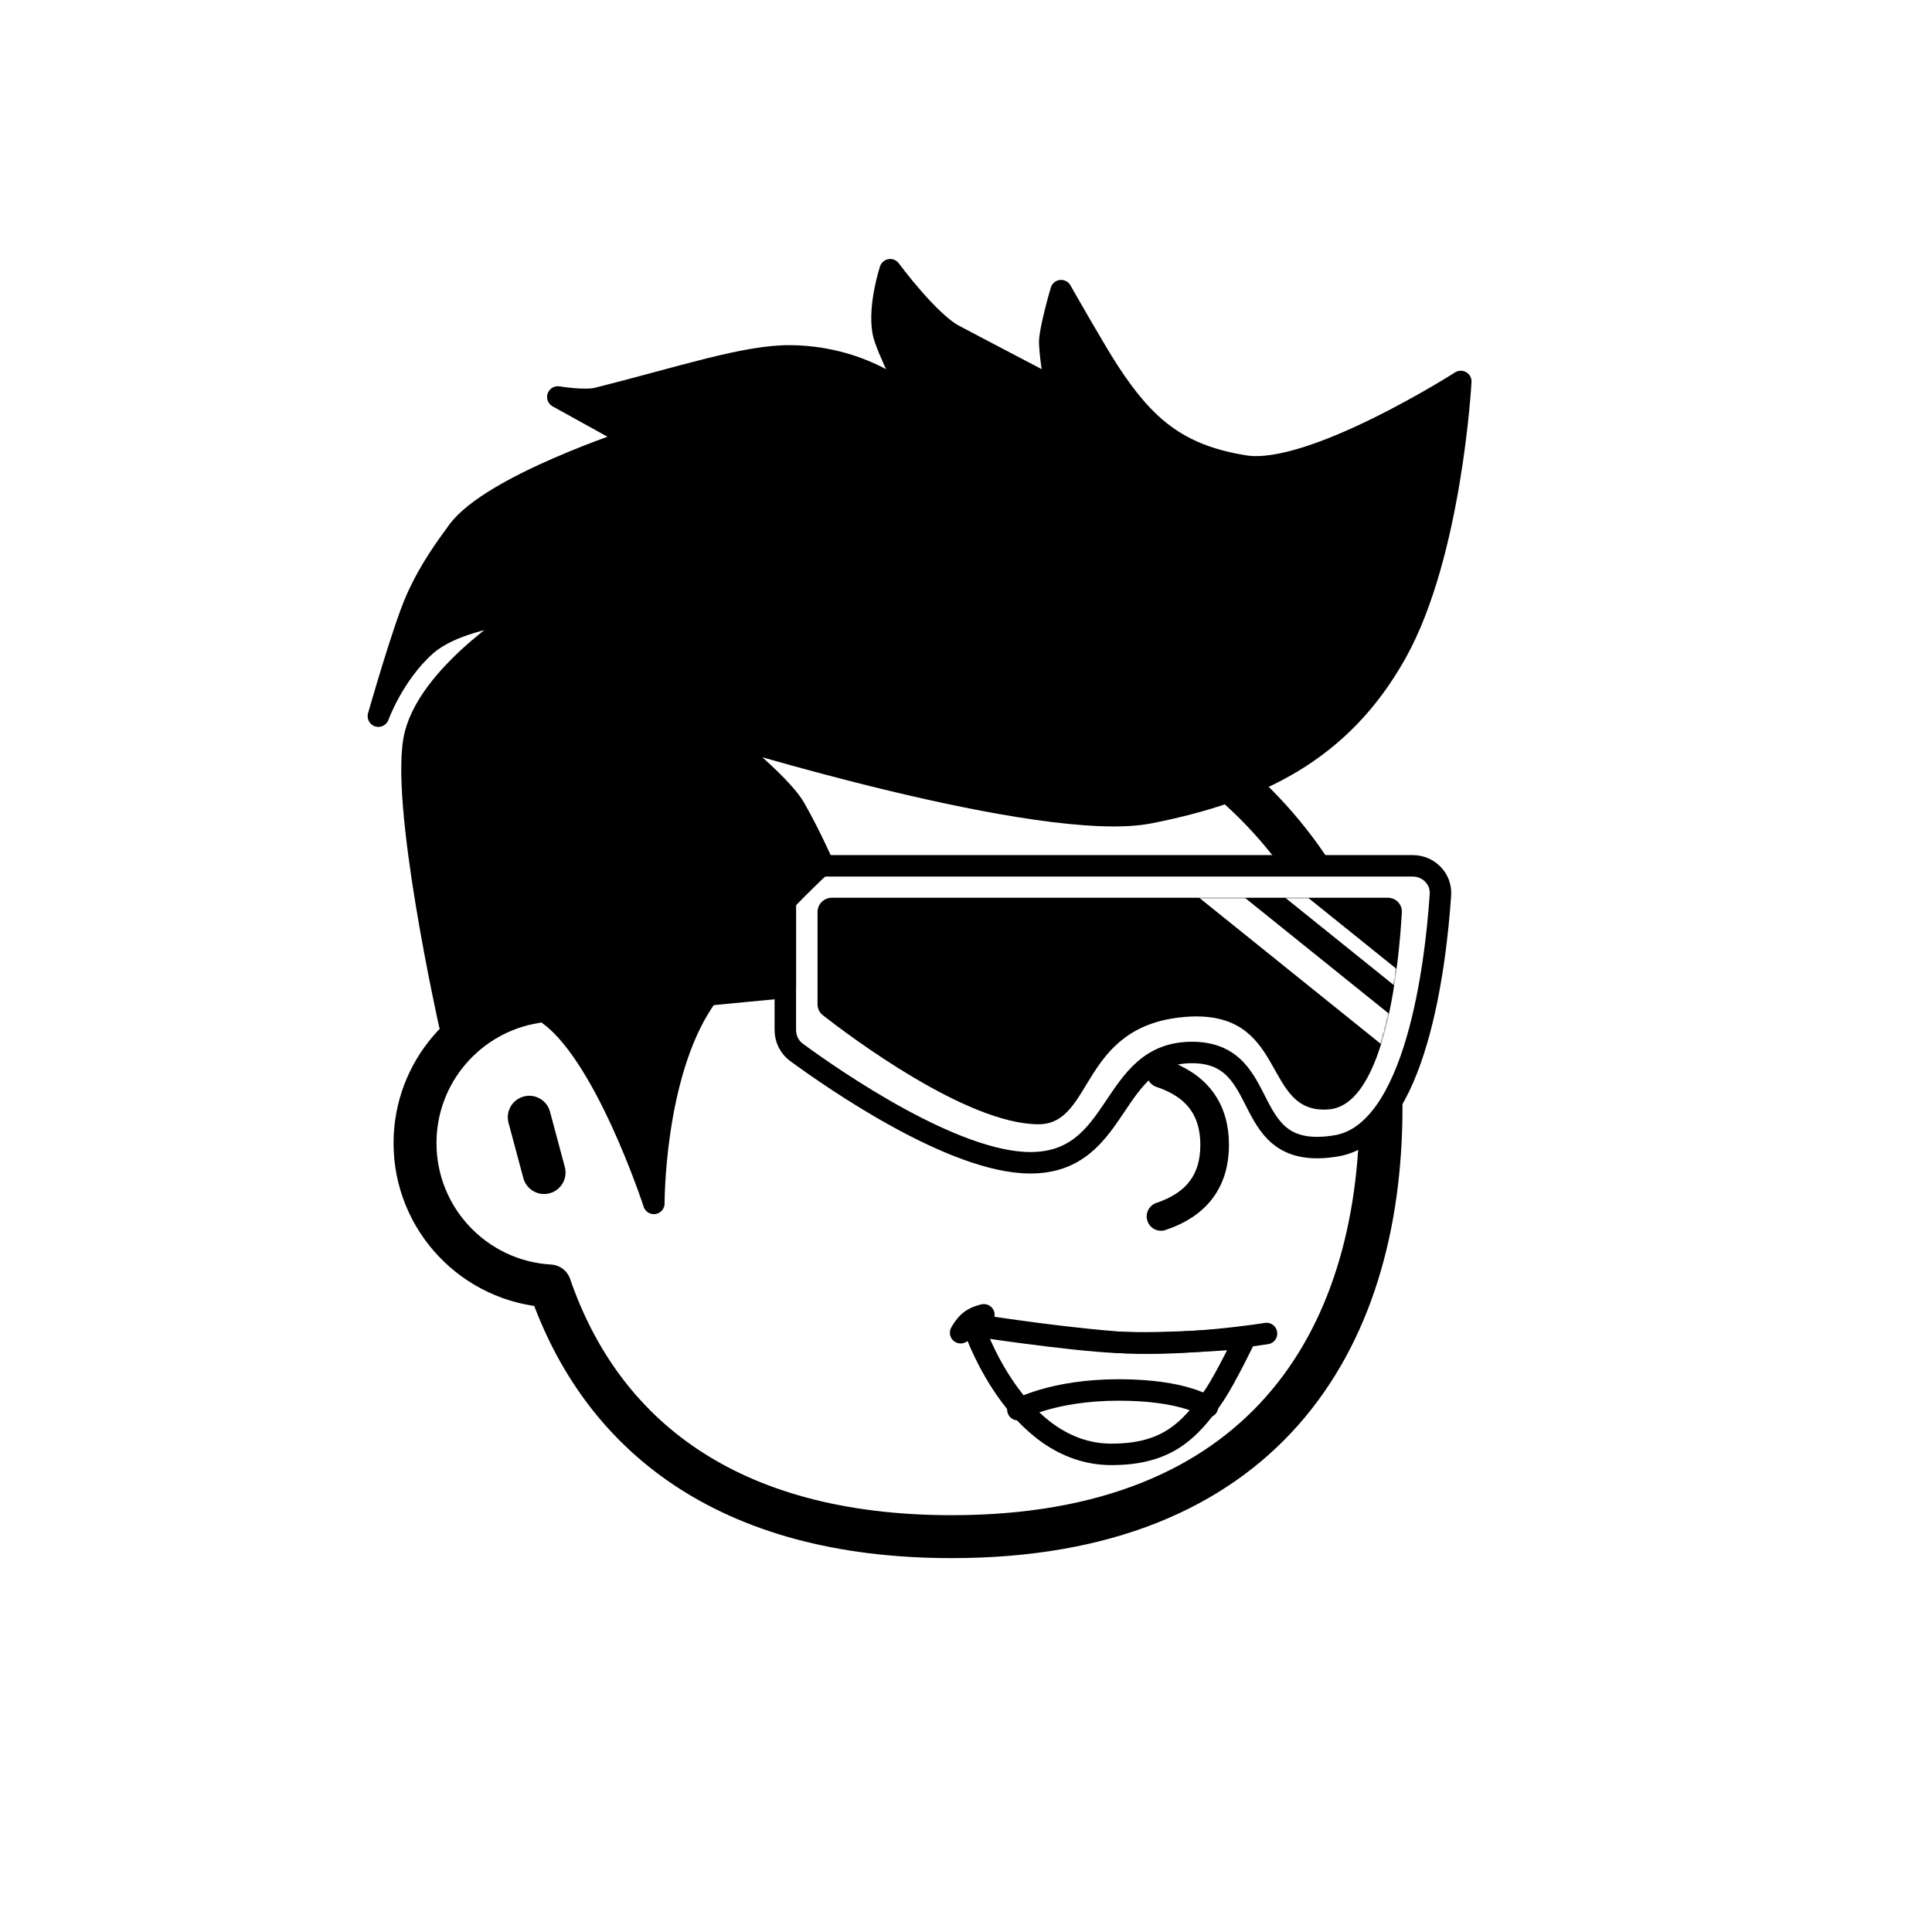 <svg viewBox="0 0 1080 1080" fill="none" xmlns="http://www.w3.org/2000/svg">
    <defs>
        <filter id="filter" x="-20%" y="-20%" width="140%" height="140%"
            filterUnits="objectBoundingBox" primitiveUnits="userSpaceOnUse"
            color-interpolation-filters="linearRGB">
            <feMorphology operator="dilate" radius="20 20" in="SourceAlpha" result="morphology" />
            <feFlood flood-color="#ffffff" flood-opacity="1" result="flood" />
            <feComposite in="flood" in2="morphology" operator="in" result="composite" />
            <feMerge result="merge">
                <feMergeNode in="composite" result="mergeNode" />
                <feMergeNode in="SourceGraphic" result="mergeNode1" />
            </feMerge>
        </filter>
    </defs>
    <g id="notion-avatar" filter="url(#filter)">
        <g id="notion-avatar-face" fill="#ffffff">      <!--?xml
            version="1.0" encoding="UTF-8"?-->
            <title>Face/ 5</title>
            <g id="Face/-5" stroke="none" stroke-width="1" fill-rule="evenodd"
                stroke-linecap="round" stroke-linejoin="round">
                <path
                    d="M532,379 C664.548,379 772,486.452 772,619 C772,751.548 704.548,859 532,859 C405.843,859 335.867,801.56 307.359,718.867 C265.337,716.465 232,681.625 232,639 C232,599.135 261.159,566.08 299.312,560.001 C325.599,455.979 419.81,379 532,379 Z M295.859,624.545 L304.141,655.455"
                    id="Path" stroke="#000000" stroke-width="24" />
            </g>
        </g>
        <g id="notion-avatar-nose">      <!--?xml
            version="1.0" encoding="UTF-8"?-->
            <title>Nose/ 7</title>
            <g id="Nose/-7" stroke="none" stroke-width="1" fill="none" fill-rule="evenodd"
                stroke-linecap="round" stroke-linejoin="round">
                <path d="M649,600 C669,606.667 679,620 679,640 C679,660 669,673.333 649,680"
                    id="Path" stroke="#000000" stroke-width="16" />
            </g>
        </g>
        <g id="notion-avatar-mouth">
            <g id="Mouth/ 17">
                <g id="Group">
                    <path id="Path" fill-rule="evenodd" clip-rule="evenodd"
                        d="M696 748.043C696 748.043 652.693 751.692 624.619 750.391C596.544 749.09 544 741 544 741C544 741 567.514 813 621.26 813C650.652 813 664.489 801.44 679.204 779.348C685.215 770.324 696 748.043 696 748.043Z"
                        stroke="black" stroke-width="12" stroke-linecap="round"
                        stroke-linejoin="round" />
                    <path id="Path_2"
                        d="M708 745.444C708 745.444 660.212 753.222 622.485 750.111C584.758 747 542 740 542 740"
                        stroke="black" stroke-width="12" stroke-linecap="round"
                        stroke-linejoin="round" />
                    <path id="Path_3"
                        d="M537 745C537 745 539.438 740.385 542.688 738.077C545.938 735.769 550 735 550 735"
                        stroke="black" stroke-width="12" stroke-linecap="round"
                        stroke-linejoin="round" />
                    <path id="Path_4"
                        d="M569 788C569 788 588.349 777 625.365 777C662.381 777 675 786.429 675 786.429"
                        stroke="black" stroke-width="12" stroke-linecap="round"
                        stroke-linejoin="round" />
                </g>
            </g>
        </g>
        <g id="notion-avatar-eyes">      <!--?xml
            version="1.0" encoding="UTF-8"?-->
            <title>Eyes/ 8</title>
            <g id="Eyes/-8" stroke="none" stroke-width="1" fill="none" fill-rule="evenodd">
                <path
                    d="M570,516 C578.837,516 586,526.745 586,540 C586,553.255 578.837,564 570,564 C561.163,564 554,553.255 554,540 C554,526.745 561.163,516 570,516 Z M708,516 C716.837,516 724,526.745 724,540 C724,553.255 716.837,564 708,564 C699.163,564 692,553.255 692,540 C692,526.745 699.163,516 708,516 Z"
                    id="Combined-Shape" fill="#000000" />
            </g>
        </g>
        <g id="notion-avatar-eyebrows">      <!--?xml
            version="1.0" encoding="UTF-8"?-->
            <title>Eyebrows/ 4</title>
            <g id="Eyebrows/-4" stroke="none" stroke-width="1" fill="none" fill-rule="evenodd"
                stroke-linecap="round" stroke-linejoin="round">
                <g id="Group" transform="translate(525, 504)" stroke="#000000"
                    stroke-width="12">
                    <path d="M0,12 C12.889,4 27.889,0 45,0 C62.111,0 77.111,4 90,12"
                        id="Path" />
                    <path
                        d="M138,12 C150.889,4 165.889,0 183,0 C200.111,0 215.111,4 228,12"
                        id="Path" />
                </g>
            </g>
        </g>
        <g id="notion-avatar-glasses">
            <g id="Glasses/ 12">
                <g id="Group">
                    <path id="Path" fill-rule="evenodd" clip-rule="evenodd"
                        d="M805.209 500.217C805.813 491.284 798.652 484 789.699 484H455C446.163 484 439 491.163 439 500V575.76C439 580.706 441.26 585.352 445.249 588.275C465.881 603.396 532.959 650 575.94 650C627.244 650 619.761 588.343 666.321 588.343C712.881 588.343 690.97 650 747.116 640.514C791.7 632.982 802.608 538.717 805.209 500.217Z"
                        fill="white" stroke="black" stroke-width="12" stroke-linecap="round"
                        stroke-linejoin="round" />
                    <g id="Group_2">
                        <path id="Mask" fill-rule="evenodd" clip-rule="evenodd"
                            d="M783.642 509.995C783.893 505.509 780.3 501.847 775.807 501.847L465 501.847C460.582 501.847 457 505.428 457 509.847V561.349C457 563.759 458.047 566.008 459.946 567.493C474.566 578.927 540.245 628.47 580.546 628.47C611.607 628.47 603.397 573.489 662.087 568.491C720.777 563.492 704.644 623.472 742.954 620.14C775.033 617.35 782.169 536.288 783.642 509.995Z"
                            fill="black" />
                        <mask id="mask0_0_1157" style="mask-type:alpha" maskUnits="userSpaceOnUse"
                            x="457" y="501" width="327" height="128">
                            <path id="Mask_2" fill-rule="evenodd" clip-rule="evenodd"
                                d="M783.642 509.995C783.893 505.509 780.3 501.847 775.807 501.847L465 501.847C460.582 501.847 457 505.428 457 509.847V561.349C457 563.759 458.047 566.008 459.946 567.493C474.566 578.927 540.245 628.47 580.546 628.47C611.607 628.47 603.397 573.489 662.087 568.491C720.777 563.492 704.644 623.472 742.954 620.14C775.033 617.35 782.169 536.288 783.642 509.995Z"
                                fill="white" />
                        </mask>
                        <g mask="url(#mask0_0_1157)">
                            <path id="Path_2" d="M671.808 492.742L781.264 580.828" stroke="white"
                                stroke-width="16" stroke-linecap="round" stroke-linejoin="round" />
                            <path id="Path_3" d="M696.436 478.979L805.892 567.065" stroke="white"
                                stroke-width="8" stroke-linecap="round" stroke-linejoin="round" />
                        </g>
                    </g>
                    <path id="Path_4" fill-rule="evenodd" clip-rule="evenodd"
                        d="M439 492.036L284 523V566.875L439 552V492.036Z" fill="black"
                        stroke="black" stroke-width="12" stroke-linecap="round"
                        stroke-linejoin="round" />
                </g>
            </g>
        </g>
        <g id="notion-avatar-hair">
            <g id="Hairstyle/ 31">
                <path id="Path" fill-rule="evenodd" clip-rule="evenodd"
                    d="M304.306 565.52C337.243 585.751 365.511 672.712 365.511 672.712C365.511 672.712 365.252 601.808 393 560C420.749 518.192 460.001 483 460.001 483C460.001 483 453.001 467 444.44 451.95C435.88 436.899 399.899 409.29 399.899 409.29C399.899 409.29 582.534 466.231 642.612 454.357C702.69 442.484 749.621 420.302 780.515 364.949C811.409 309.595 816.59 213.248 816.59 213.248C816.59 213.248 733.414 266.466 695.832 260.494C658.25 254.523 639.768 238.18 619.952 207.908C612.261 196.159 593.16 162.47 593.16 162.47C593.16 162.47 586.419 185.366 586.817 192.079C588.205 215.501 593.616 219.059 585.681 214.893C569.218 206.25 551.73 197.141 533.324 187.407C519.054 179.861 497.63 150.783 497.63 150.783C497.63 150.783 491.035 170.889 493.648 185.455C495.292 194.615 510.821 224.307 510.821 224.307C510.821 224.307 485.652 199.471 442.094 198.945C416.855 198.641 380.949 210.817 333.977 222.605C326.905 224.38 311.824 221.908 311.824 221.908L354.267 245.388C354.267 245.388 274.534 271.192 255.789 297.105C249.4 305.936 240.401 317.865 232.782 334.906C225.497 351.2 211.516 400.336 211.516 400.336C211.516 400.336 219.8 377.186 237.879 360.988C255.958 344.789 295.534 342.016 295.534 342.016C295.534 342.016 241.217 374.824 232.109 410.494C223.002 446.165 251.335 572.688 251.335 572.688C251.335 572.688 271.368 545.289 304.306 565.52Z"
                    fill="black" stroke="black" stroke-width="12" stroke-linecap="round"
                    stroke-linejoin="round" />
            </g>
        </g>
        <g id="notion-avatar-accessories">      <!--?xml
            version="1.0" encoding="UTF-8"?-->
            <title>Accessories/ 0</title>
            <g id="Accessories/-0" stroke="none" stroke-width="1" fill="none" fill-rule="evenodd" />
        </g>
        <g id="notion-avatar-details">      <!--?xml
            version="1.0" encoding="UTF-8"?-->
            <title>Details/ 0</title>
            <g id="Details/-0" stroke="none" stroke-width="1" fill="none" fill-rule="evenodd" />
        </g>
        <g id="notion-avatar-beard">      <!--?xml
            version="1.0" encoding="UTF-8"?-->
            <title>Beard/ 0</title>
            <g id="Beard/-0" stroke="none" stroke-width="1" fill="none" fill-rule="evenodd" />
        </g>
    </g>
</svg>